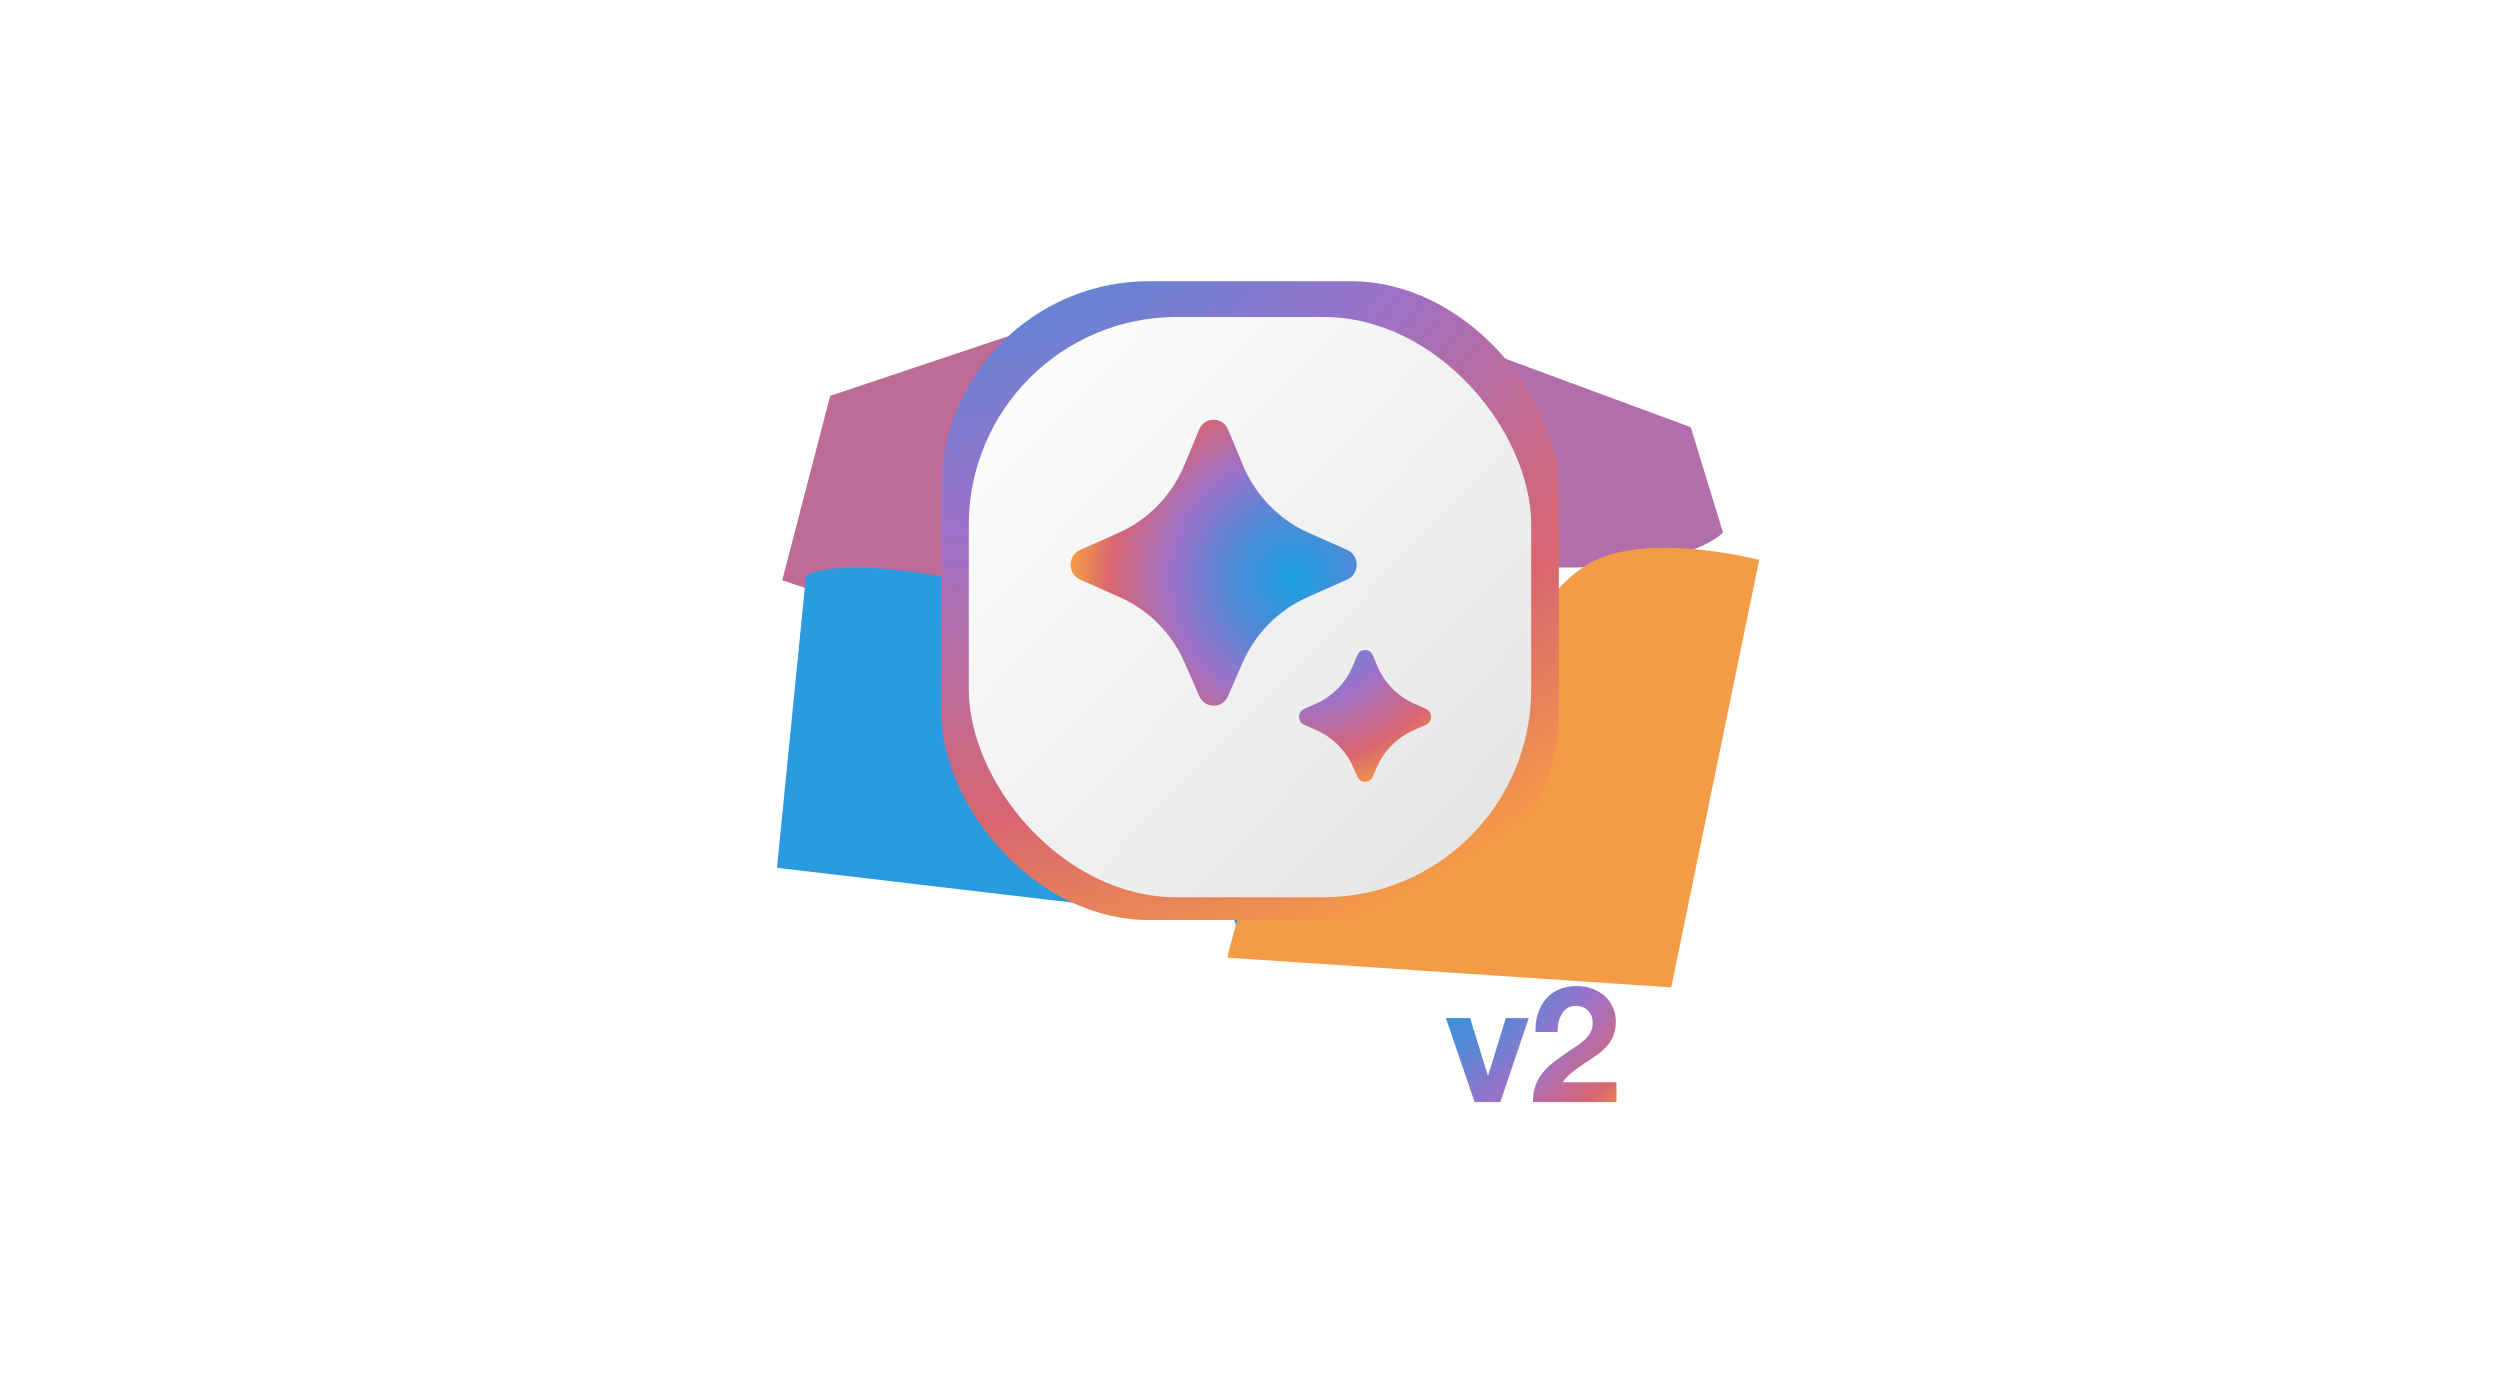 <svg width="1538" height="853" viewBox="0 0 1538 853" fill="none" xmlns="http://www.w3.org/2000/svg">
<g clip-path="url(#clip0_260_8)">
<g filter="url(#filter0_f_260_8)">
<path d="M481.235 356.957L510.741 243.513L667.548 191L832.785 208.237C832.785 208.237 906.13 233.491 842.901 294.022C779.673 354.552 750.166 328.095 699.584 372.591C649.001 417.087 481.235 356.957 481.235 356.957Z" fill="#BF6B97"/>
</g>
<g filter="url(#filter1_f_260_8)">
<path d="M816.096 321.671C742.068 316.104 763.88 296.222 756.609 249.697C749.339 203.173 763.88 224.646 763.88 224.646L901.36 211.524L1040.16 262.82L1059.99 327.635C1059.99 327.635 1040.16 350.301 958.203 349.108C876.244 347.915 890.124 327.238 816.096 321.671Z" fill="#B26EAA"/>
</g>
<g filter="url(#filter2_f_260_8)">
<path d="M611.339 361.529C516.285 338.788 495.823 354.348 495.823 354.348L478 533.88L725.535 563.004C790.444 540.131 735.848 615.667 784.283 578.564C841.051 535.077 867.455 568.191 924.223 533.88C980.991 499.57 898.48 443.316 858.214 429.353C817.948 415.389 738.737 444.912 705.732 423.767C672.728 402.622 706.392 384.27 611.339 361.529Z" fill="#2B9BE0"/>
</g>
<g filter="url(#filter3_f_260_8)">
<path d="M976.027 347.625C1011 325.743 1082.25 344.442 1082.25 344.442L1028.15 607.431L755 589.129C755 589.129 772.814 513.137 799.865 480.512C826.916 447.887 851.328 445.898 889.596 433.962C927.863 422.026 941.059 369.508 976.027 347.625Z" fill="#F49B48"/>
</g>
<path d="M574.3 652.2C574.3 650 574.067 647.9 573.6 645.9C573.133 643.9 572.4 642.133 571.4 640.6C570.4 639.067 569.133 637.867 567.6 637C566.133 636.067 564.333 635.6 562.2 635.6C560.133 635.6 558.333 636.067 556.8 637C555.267 637.867 554 639.067 553 640.6C552 642.133 551.267 643.9 550.8 645.9C550.333 647.9 550.1 650 550.1 652.2C550.1 654.333 550.333 656.4 550.8 658.4C551.267 660.4 552 662.167 553 663.7C554 665.233 555.267 666.467 556.8 667.4C558.333 668.267 560.133 668.7 562.2 668.7C564.333 668.7 566.133 668.267 567.6 667.4C569.133 666.467 570.4 665.233 571.4 663.7C572.4 662.167 573.133 660.4 573.6 658.4C574.067 656.4 574.3 654.333 574.3 652.2ZM536.4 606.6H550.6V632.6H550.8C552.533 629.933 554.867 628 557.8 626.8C560.8 625.533 563.9 624.9 567.1 624.9C569.7 624.9 572.267 625.433 574.8 626.5C577.333 627.567 579.6 629.2 581.6 631.4C583.667 633.6 585.333 636.433 586.6 639.9C587.867 643.3 588.5 647.367 588.5 652.1C588.5 656.833 587.867 660.933 586.6 664.4C585.333 667.8 583.667 670.6 581.6 672.8C579.6 675 577.333 676.633 574.8 677.7C572.267 678.767 569.7 679.3 567.1 679.3C563.3 679.3 559.9 678.7 556.9 677.5C553.9 676.3 551.633 674.267 550.1 671.4H549.9V678H536.4V606.6ZM596.933 642.2C597.133 638.867 597.966 636.1 599.433 633.9C600.899 631.7 602.766 629.933 605.033 628.6C607.299 627.267 609.833 626.333 612.633 625.8C615.499 625.2 618.366 624.9 621.233 624.9C623.833 624.9 626.466 625.1 629.133 625.5C631.799 625.833 634.233 626.533 636.433 627.6C638.633 628.667 640.433 630.167 641.833 632.1C643.233 633.967 643.933 636.467 643.933 639.6V666.5C643.933 668.833 644.066 671.067 644.333 673.2C644.599 675.333 645.066 676.933 645.733 678H631.333C631.066 677.2 630.833 676.4 630.633 675.6C630.499 674.733 630.399 673.867 630.333 673C628.066 675.333 625.399 676.967 622.333 677.9C619.266 678.833 616.133 679.3 612.933 679.3C610.466 679.3 608.166 679 606.033 678.4C603.899 677.8 602.033 676.867 600.433 675.6C598.833 674.333 597.566 672.733 596.633 670.8C595.766 668.867 595.333 666.567 595.333 663.9C595.333 660.967 595.833 658.567 596.833 656.7C597.899 654.767 599.233 653.233 600.833 652.1C602.499 650.967 604.366 650.133 606.433 649.6C608.566 649 610.699 648.533 612.833 648.2C614.966 647.867 617.066 647.6 619.133 647.4C621.199 647.2 623.033 646.9 624.633 646.5C626.233 646.1 627.499 645.533 628.433 644.8C629.366 644 629.799 642.867 629.733 641.4C629.733 639.867 629.466 638.667 628.933 637.8C628.466 636.867 627.799 636.167 626.933 635.7C626.133 635.167 625.166 634.833 624.033 634.7C622.966 634.5 621.799 634.4 620.533 634.4C617.733 634.4 615.533 635 613.933 636.2C612.333 637.4 611.399 639.4 611.133 642.2H596.933ZM629.733 652.7C629.133 653.233 628.366 653.667 627.433 654C626.566 654.267 625.599 654.5 624.533 654.7C623.533 654.9 622.466 655.067 621.333 655.2C620.199 655.333 619.066 655.5 617.933 655.7C616.866 655.9 615.799 656.167 614.733 656.5C613.733 656.833 612.833 657.3 612.033 657.9C611.299 658.433 610.699 659.133 610.233 660C609.766 660.867 609.533 661.967 609.533 663.3C609.533 664.567 609.766 665.633 610.233 666.5C610.699 667.367 611.333 668.067 612.133 668.6C612.933 669.067 613.866 669.4 614.933 669.6C615.999 669.8 617.099 669.9 618.233 669.9C621.033 669.9 623.199 669.433 624.733 668.5C626.266 667.567 627.399 666.467 628.133 665.2C628.866 663.867 629.299 662.533 629.433 661.2C629.633 659.867 629.733 658.8 629.733 658V652.7ZM654.955 626.3H668.455V635.9H668.655C669.321 634.3 670.221 632.833 671.355 631.5C672.488 630.1 673.788 628.933 675.255 628C676.721 627 678.288 626.233 679.955 625.7C681.621 625.167 683.355 624.9 685.155 624.9C686.088 624.9 687.121 625.067 688.255 625.4V638.6C687.588 638.467 686.788 638.367 685.855 638.3C684.921 638.167 684.021 638.1 683.155 638.1C680.555 638.1 678.355 638.533 676.555 639.4C674.755 640.267 673.288 641.467 672.155 643C671.088 644.467 670.321 646.2 669.855 648.2C669.388 650.2 669.155 652.367 669.155 654.7V678H654.955V626.3ZM728.764 652C728.764 649.867 728.564 647.833 728.164 645.9C727.764 643.9 727.064 642.167 726.064 640.7C725.131 639.167 723.897 637.933 722.364 637C720.831 636.067 718.897 635.6 716.564 635.6C714.231 635.6 712.264 636.067 710.664 637C709.064 637.933 707.764 639.167 706.764 640.7C705.831 642.233 705.131 644 704.664 646C704.264 647.933 704.064 649.967 704.064 652.1C704.064 654.1 704.297 656.1 704.764 658.1C705.231 660.1 705.964 661.9 706.964 663.5C708.031 665.033 709.331 666.3 710.864 667.3C712.464 668.233 714.364 668.7 716.564 668.7C718.897 668.7 720.831 668.233 722.364 667.3C723.964 666.367 725.231 665.133 726.164 663.6C727.097 662 727.764 660.2 728.164 658.2C728.564 656.2 728.764 654.133 728.764 652ZM728.964 671.4H728.764C727.097 674.2 724.897 676.233 722.164 677.5C719.497 678.7 716.464 679.3 713.064 679.3C709.197 679.3 705.797 678.567 702.864 677.1C699.931 675.567 697.497 673.533 695.564 671C693.697 668.4 692.264 665.433 691.264 662.1C690.331 658.767 689.864 655.3 689.864 651.7C689.864 648.233 690.331 644.9 691.264 641.7C692.264 638.433 693.697 635.567 695.564 633.1C697.497 630.633 699.897 628.667 702.764 627.2C705.631 625.667 708.964 624.9 712.764 624.9C715.831 624.9 718.731 625.567 721.464 626.9C724.264 628.167 726.464 630.067 728.064 632.6H728.264V606.6H742.464V678H728.964V671.4ZM753.097 644.6H783.197V656.8H753.097V644.6ZM793.32 642.2C793.52 638.867 794.353 636.1 795.82 633.9C797.286 631.7 799.153 629.933 801.42 628.6C803.686 627.267 806.22 626.333 809.02 625.8C811.886 625.2 814.753 624.9 817.62 624.9C820.22 624.9 822.853 625.1 825.52 625.5C828.186 625.833 830.62 626.533 832.82 627.6C835.02 628.667 836.82 630.167 838.22 632.1C839.62 633.967 840.32 636.467 840.32 639.6V666.5C840.32 668.833 840.453 671.067 840.72 673.2C840.986 675.333 841.453 676.933 842.12 678H827.72C827.453 677.2 827.22 676.4 827.02 675.6C826.886 674.733 826.786 673.867 826.72 673C824.453 675.333 821.786 676.967 818.72 677.9C815.653 678.833 812.52 679.3 809.32 679.3C806.853 679.3 804.553 679 802.42 678.4C800.286 677.8 798.42 676.867 796.82 675.6C795.22 674.333 793.953 672.733 793.02 670.8C792.153 668.867 791.72 666.567 791.72 663.9C791.72 660.967 792.22 658.567 793.22 656.7C794.286 654.767 795.62 653.233 797.22 652.1C798.886 650.967 800.753 650.133 802.82 649.6C804.953 649 807.086 648.533 809.22 648.2C811.353 647.867 813.453 647.6 815.52 647.4C817.586 647.2 819.42 646.9 821.02 646.5C822.62 646.1 823.886 645.533 824.82 644.8C825.753 644 826.186 642.867 826.12 641.4C826.12 639.867 825.853 638.667 825.32 637.8C824.853 636.867 824.186 636.167 823.32 635.7C822.52 635.167 821.553 634.833 820.42 634.7C819.353 634.5 818.186 634.4 816.92 634.4C814.12 634.4 811.92 635 810.32 636.2C808.72 637.4 807.786 639.4 807.52 642.2H793.32ZM826.12 652.7C825.52 653.233 824.753 653.667 823.82 654C822.953 654.267 821.986 654.5 820.92 654.7C819.92 654.9 818.853 655.067 817.72 655.2C816.586 655.333 815.453 655.5 814.32 655.7C813.253 655.9 812.186 656.167 811.12 656.5C810.12 656.833 809.22 657.3 808.42 657.9C807.686 658.433 807.086 659.133 806.62 660C806.153 660.867 805.92 661.967 805.92 663.3C805.92 664.567 806.153 665.633 806.62 666.5C807.086 667.367 807.72 668.067 808.52 668.6C809.32 669.067 810.253 669.4 811.32 669.6C812.386 669.8 813.486 669.9 814.62 669.9C817.42 669.9 819.586 669.433 821.12 668.5C822.653 667.567 823.786 666.467 824.52 665.2C825.253 663.867 825.686 662.533 825.82 661.2C826.02 659.867 826.12 658.8 826.12 658V652.7ZM865.941 618.3H851.741V606.6H865.941V618.3ZM851.741 626.3H865.941V678H851.741V626.3Z" fill="white"/>
<path d="M923 678H907.2L889.5 626.3H904.4L915.3 661.6H915.5L926.4 626.3H940.5L923 678ZM944.653 634.9C944.52 630.9 944.986 627.2 946.053 623.8C947.12 620.333 948.72 617.333 950.853 614.8C952.986 612.2 955.653 610.2 958.853 608.8C962.12 607.333 965.853 606.6 970.053 606.6C973.253 606.6 976.286 607.1 979.153 608.1C982.086 609.1 984.653 610.533 986.853 612.4C989.053 614.267 990.786 616.567 992.053 619.3C993.386 622.033 994.053 625.1 994.053 628.5C994.053 632.033 993.486 635.067 992.353 637.6C991.22 640.133 989.72 642.4 987.853 644.4C985.986 646.333 983.853 648.1 981.453 649.7C979.12 651.3 976.753 652.9 974.353 654.5C971.953 656.033 969.62 657.7 967.353 659.5C965.086 661.3 963.086 663.4 961.353 665.8H994.453V678H943.053C943.053 673.933 943.62 670.4 944.753 667.4C945.953 664.4 947.553 661.733 949.553 659.4C951.553 657 953.886 654.8 956.553 652.8C959.286 650.8 962.153 648.767 965.153 646.7C966.686 645.633 968.32 644.567 970.053 643.5C971.786 642.367 973.353 641.133 974.753 639.8C976.22 638.467 977.42 636.967 978.353 635.3C979.353 633.633 979.853 631.733 979.853 629.6C979.853 626.2 978.853 623.567 976.853 621.7C974.92 619.767 972.42 618.8 969.353 618.8C967.286 618.8 965.52 619.3 964.053 620.3C962.653 621.233 961.52 622.5 960.653 624.1C959.786 625.633 959.153 627.367 958.753 629.3C958.42 631.167 958.253 633.033 958.253 634.9H944.653Z" fill="url(#paint0_radial_260_8)"/>
<rect x="579" y="173" width="380" height="393" rx="128" fill="url(#paint1_radial_260_8)"/>
<g filter="url(#filter4_i_260_8)">
<rect x="596" y="191" width="346" height="357" rx="128" fill="url(#paint2_linear_260_8)"/>
</g>
<g clip-path="url(#clip1_260_8)">
<g filter="url(#filter5_d_260_8)">
<path d="M764.357 407.869L755.461 428.245C752.041 436.077 741.203 436.077 737.783 428.245L728.887 407.869C720.97 389.736 706.72 375.303 688.945 367.413L664.458 356.543C656.673 353.088 656.673 341.762 664.458 338.307L688.18 327.777C706.412 319.684 720.918 304.715 728.7 285.964L737.711 264.25C741.055 256.192 752.189 256.192 755.533 264.25L764.544 285.964C772.326 304.715 786.831 319.684 805.063 327.777L828.785 338.307C836.571 341.762 836.571 353.088 828.785 356.543L804.299 367.413C786.524 375.303 772.274 389.736 764.357 407.869Z" fill="url(#paint3_radial_260_8)"/>
</g>
<g filter="url(#filter6_d_260_8)">
<path d="M847.031 472.117L844.529 477.851C842.698 482.049 836.885 482.049 835.054 477.851L832.552 472.117C828.092 461.893 820.06 453.753 810.036 449.3L802.328 445.875C798.16 444.023 798.16 437.965 802.328 436.113L809.605 432.88C819.886 428.312 828.063 419.871 832.446 409.299L835.015 403.103C836.806 398.784 842.777 398.784 844.567 403.103L847.137 409.299C851.52 419.871 859.697 428.312 869.978 432.88L877.255 436.113C881.423 437.965 881.423 444.023 877.255 445.875L869.547 449.3C859.523 453.753 851.49 461.893 847.031 472.117Z" fill="url(#paint4_radial_260_8)"/>
</g>
</g>
</g>
<defs>
<filter id="filter0_f_260_8" x="281.235" y="-9" width="787.365" height="597.994" filterUnits="userSpaceOnUse" color-interpolation-filters="sRGB">
<feFlood flood-opacity="0" result="BackgroundImageFix"/>
<feBlend mode="normal" in="SourceGraphic" in2="BackgroundImageFix" result="shape"/>
<feGaussianBlur stdDeviation="100" result="effect1_foregroundBlur_260_8"/>
</filter>
<filter id="filter1_f_260_8" x="554.574" y="11.524" width="705.417" height="537.63" filterUnits="userSpaceOnUse" color-interpolation-filters="sRGB">
<feFlood flood-opacity="0" result="BackgroundImageFix"/>
<feBlend mode="normal" in="SourceGraphic" in2="BackgroundImageFix" result="shape"/>
<feGaussianBlur stdDeviation="100" result="effect1_foregroundBlur_260_8"/>
</filter>
<filter id="filter2_f_260_8" x="278" y="149.154" width="865.539" height="639.846" filterUnits="userSpaceOnUse" color-interpolation-filters="sRGB">
<feFlood flood-opacity="0" result="BackgroundImageFix"/>
<feBlend mode="normal" in="SourceGraphic" in2="BackgroundImageFix" result="shape"/>
<feGaussianBlur stdDeviation="100" result="effect1_foregroundBlur_260_8"/>
</filter>
<filter id="filter3_f_260_8" x="555" y="137" width="727.252" height="670.431" filterUnits="userSpaceOnUse" color-interpolation-filters="sRGB">
<feFlood flood-opacity="0" result="BackgroundImageFix"/>
<feBlend mode="normal" in="SourceGraphic" in2="BackgroundImageFix" result="shape"/>
<feGaussianBlur stdDeviation="100" result="effect1_foregroundBlur_260_8"/>
</filter>
<filter id="filter4_i_260_8" x="596" y="191" width="346" height="361" filterUnits="userSpaceOnUse" color-interpolation-filters="sRGB">
<feFlood flood-opacity="0" result="BackgroundImageFix"/>
<feBlend mode="normal" in="SourceGraphic" in2="BackgroundImageFix" result="shape"/>
<feColorMatrix in="SourceAlpha" type="matrix" values="0 0 0 0 0 0 0 0 0 0 0 0 0 0 0 0 0 0 127 0" result="hardAlpha"/>
<feOffset dy="4"/>
<feGaussianBlur stdDeviation="5"/>
<feComposite in2="hardAlpha" operator="arithmetic" k2="-1" k3="1"/>
<feColorMatrix type="matrix" values="0 0 0 0 0 0 0 0 0 0 0 0 0 0 0 0 0 0 0.25 0"/>
<feBlend mode="normal" in2="shape" result="effect1_innerShadow_260_8"/>
</filter>
<filter id="filter5_d_260_8" x="654.62" y="254.206" width="184.004" height="183.912" filterUnits="userSpaceOnUse" color-interpolation-filters="sRGB">
<feFlood flood-opacity="0" result="BackgroundImageFix"/>
<feColorMatrix in="SourceAlpha" type="matrix" values="0 0 0 0 0 0 0 0 0 0 0 0 0 0 0 0 0 0 127 0" result="hardAlpha"/>
<feOffset/>
<feGaussianBlur stdDeviation="2"/>
<feComposite in2="hardAlpha" operator="out"/>
<feColorMatrix type="matrix" values="0 0 0 0 0 0 0 0 0 0 0 0 0 0 0 0 0 0 0.25 0"/>
<feBlend mode="normal" in2="BackgroundImageFix" result="effect1_dropShadow_260_8"/>
<feBlend mode="normal" in="SourceGraphic" in2="effect1_dropShadow_260_8" result="shape"/>
</filter>
<filter id="filter6_d_260_8" x="795.202" y="395.864" width="89.179" height="89.135" filterUnits="userSpaceOnUse" color-interpolation-filters="sRGB">
<feFlood flood-opacity="0" result="BackgroundImageFix"/>
<feColorMatrix in="SourceAlpha" type="matrix" values="0 0 0 0 0 0 0 0 0 0 0 0 0 0 0 0 0 0 127 0" result="hardAlpha"/>
<feOffset/>
<feGaussianBlur stdDeviation="2"/>
<feComposite in2="hardAlpha" operator="out"/>
<feColorMatrix type="matrix" values="0 0 0 0 0 0 0 0 0 0 0 0 0 0 0 0 0 0 0.25 0"/>
<feBlend mode="normal" in2="BackgroundImageFix" result="effect1_dropShadow_260_8"/>
<feBlend mode="normal" in="SourceGraphic" in2="effect1_dropShadow_260_8" result="shape"/>
</filter>
<radialGradient id="paint0_radial_260_8" cx="0" cy="0" r="1" gradientUnits="userSpaceOnUse" gradientTransform="translate(889 597.5) rotate(45.7) scale(144.614 248.943)">
<stop stop-color="#1BA1E3"/>
<stop offset="0" stop-color="#1BA1E3"/>
<stop offset="0.3" stop-color="#5489D6"/>
<stop offset="0.546" stop-color="#9B72CB"/>
<stop offset="0.825" stop-color="#D96570"/>
<stop offset="1" stop-color="#F49C46"/>
</radialGradient>
<radialGradient id="paint1_radial_260_8" cx="0" cy="0" r="1" gradientUnits="userSpaceOnUse" gradientTransform="translate(566.047 -40.08) rotate(79.223) scale(664.775 644.342)">
<stop stop-color="#1BA1E3"/>
<stop offset="0" stop-color="#1BA1E3"/>
<stop offset="0.3" stop-color="#5489D6"/>
<stop offset="0.546" stop-color="#9B72CB"/>
<stop offset="0.825" stop-color="#D96570"/>
<stop offset="1" stop-color="#F49C46"/>
</radialGradient>
<linearGradient id="paint2_linear_260_8" x1="596" y1="191" x2="952.825" y2="536.831" gradientUnits="userSpaceOnUse">
<stop stop-color="white"/>
<stop offset="1" stop-color="#E3E3E3"/>
</linearGradient>
<radialGradient id="paint3_radial_260_8" cx="0" cy="0" r="1" gradientUnits="userSpaceOnUse" gradientTransform="translate(796.435 355.873) rotate(78.858) scale(137.413 137.48)">
<stop stop-color="#1BA1E3"/>
<stop offset="0" stop-color="#1BA1E3"/>
<stop offset="0.3" stop-color="#5489D6"/>
<stop offset="0.546" stop-color="#9B72CB"/>
<stop offset="0.825" stop-color="#D96570"/>
<stop offset="1" stop-color="#F49C46"/>
</radialGradient>
<radialGradient id="paint4_radial_260_8" cx="0" cy="0" r="1" gradientUnits="userSpaceOnUse" gradientTransform="translate(796.435 355.873) rotate(78.858) scale(137.413 137.48)">
<stop stop-color="#1BA1E3"/>
<stop offset="0" stop-color="#1BA1E3"/>
<stop offset="0.3" stop-color="#5489D6"/>
<stop offset="0.546" stop-color="#9B72CB"/>
<stop offset="0.825" stop-color="#D96570"/>
<stop offset="1" stop-color="#F49C46"/>
</radialGradient>
<clipPath id="clip0_260_8">
<rect width="1538" height="853" rx="50" fill="white"/>
</clipPath>
<clipPath id="clip1_260_8">
<rect width="223" height="223" fill="white" transform="translate(658 258)"/>
</clipPath>
</defs>
</svg>
